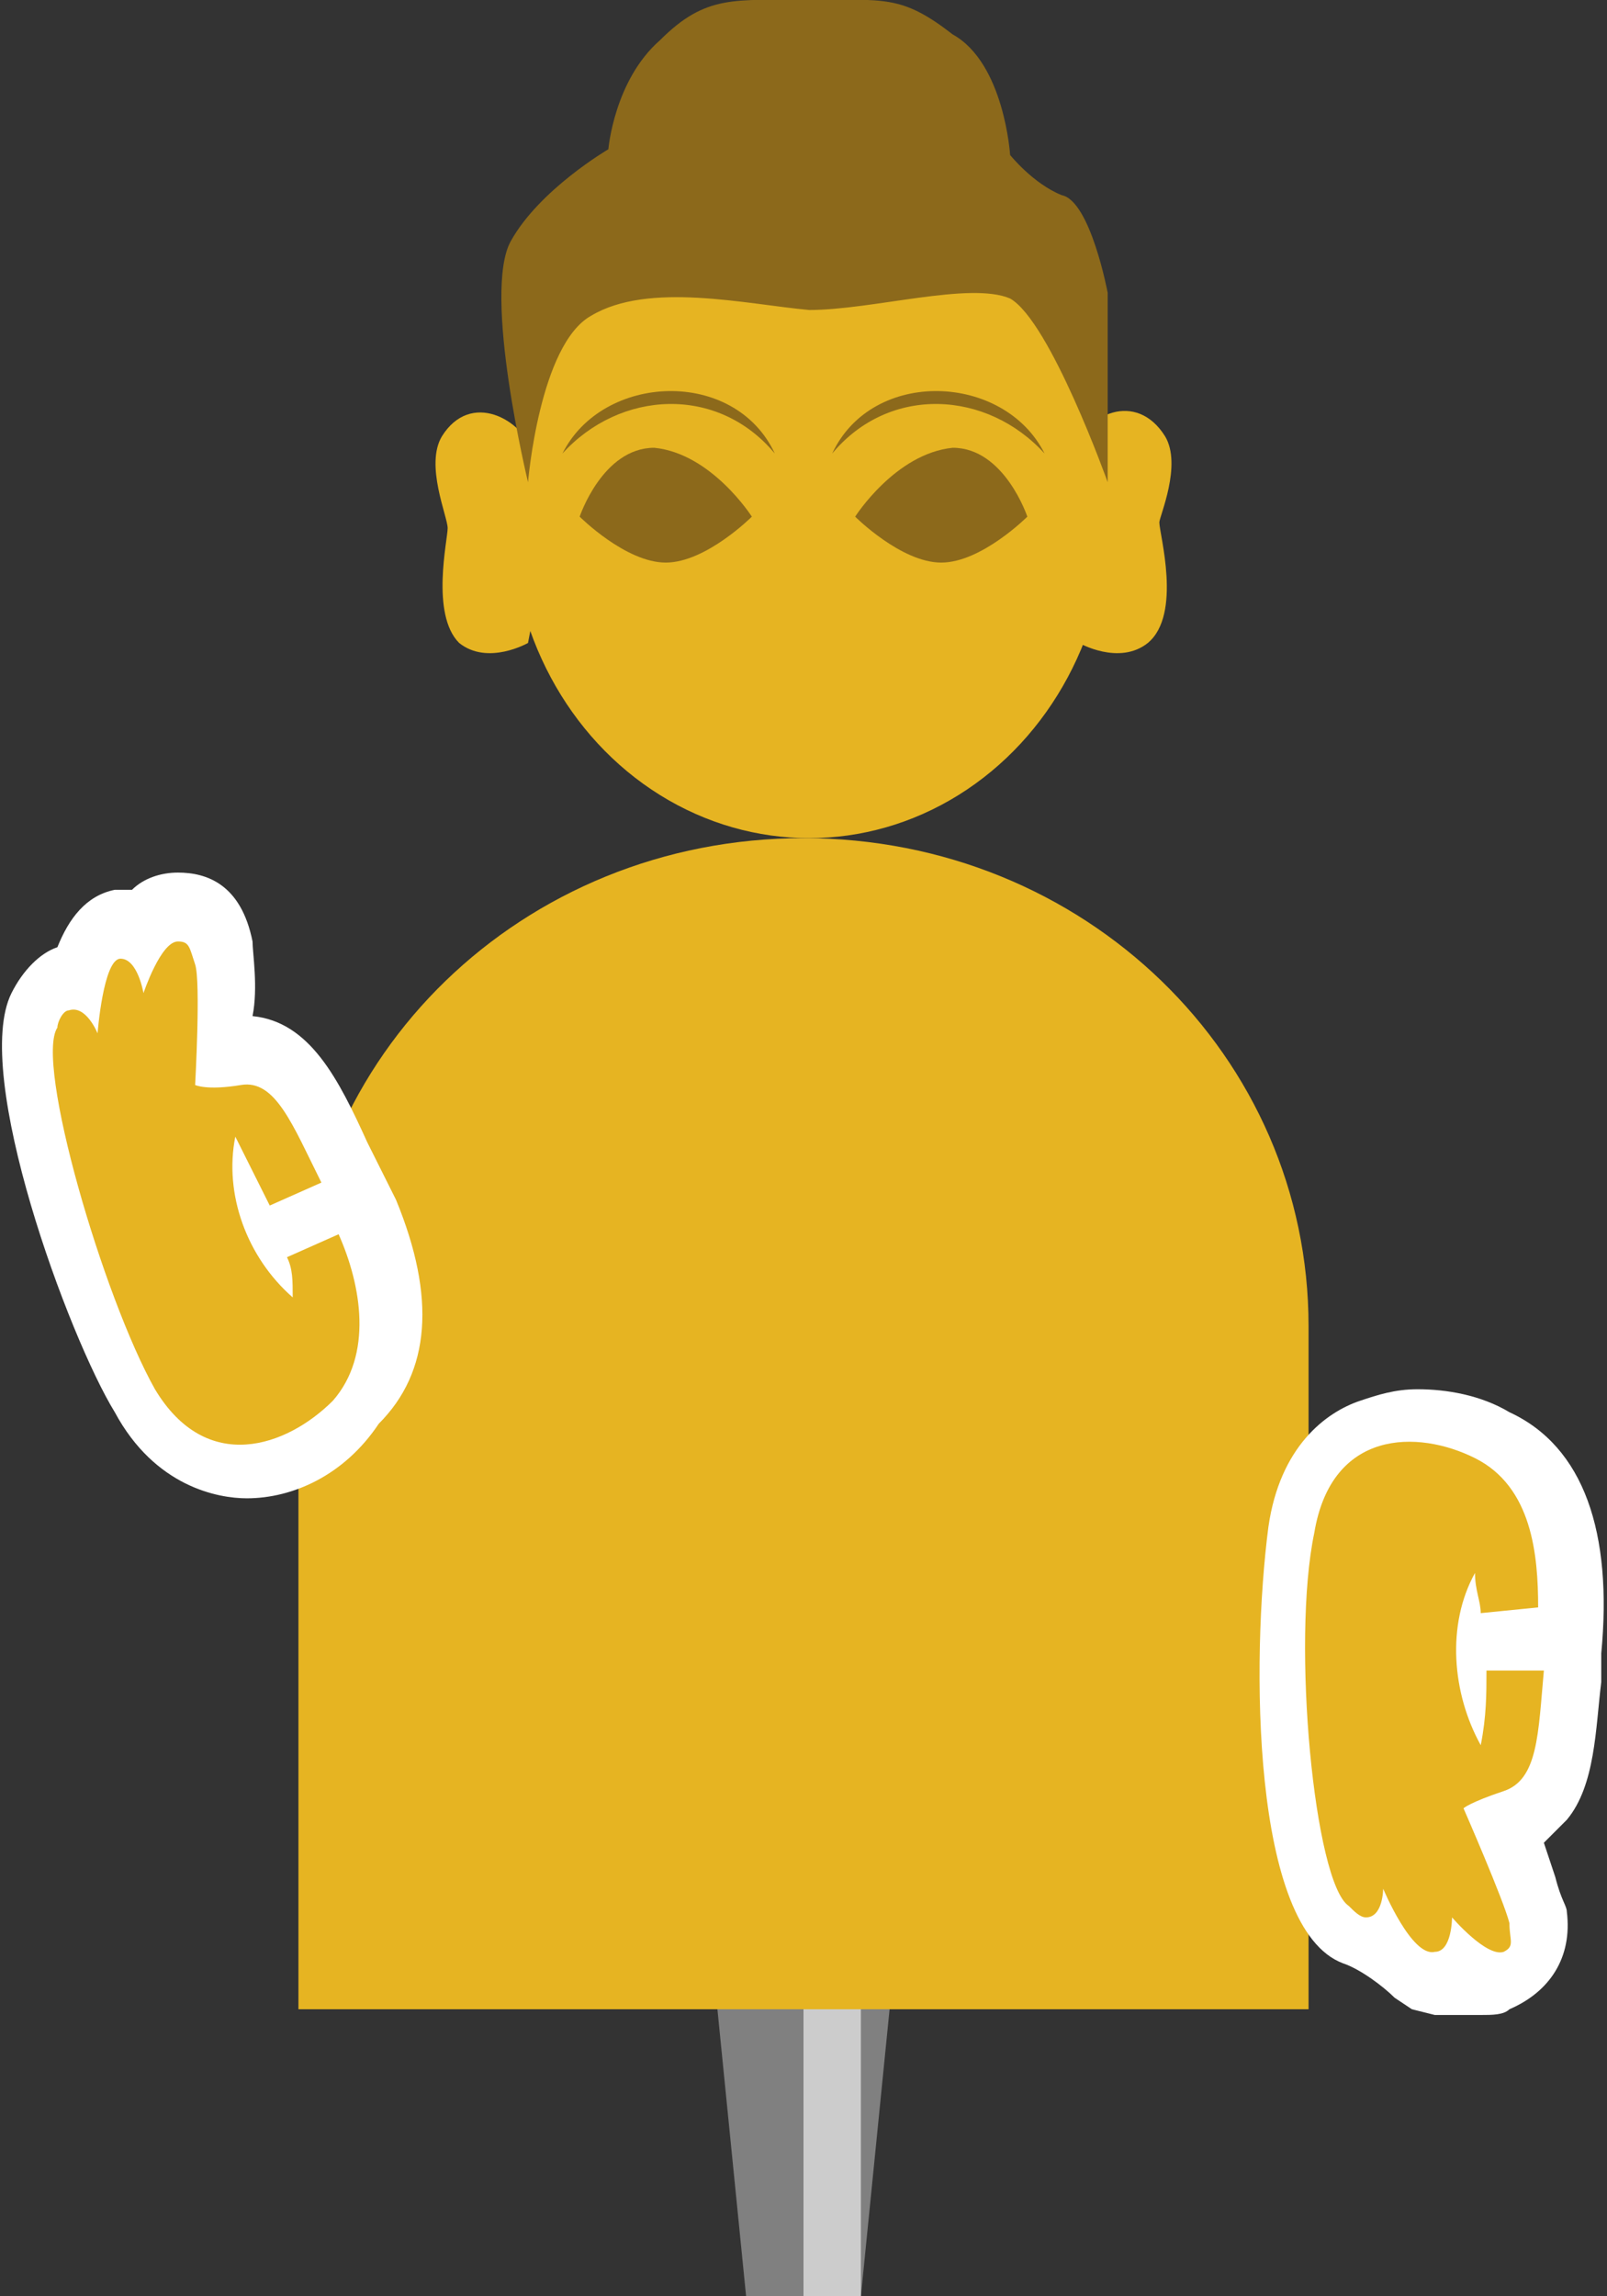 <?xml version="1.0" encoding="utf-8"?>
<!-- Generator: Adobe Illustrator 27.1.1, SVG Export Plug-In . SVG Version: 6.00 Build 0)  -->
<svg version="1.1" xmlns="http://www.w3.org/2000/svg" xmlns:xlink="http://www.w3.org/1999/xlink" x="0px" y="0px" viewBox="0 0 28 40" style="enable-background:new 0 0 28 40;" xml:space="preserve">
<rect x="0" y="0" width="28" height="40" fill="#333333" stroke="none"/>
<style type="text/css">
	.st0{display:none;}
	.st1{fill:#808080;}
	.st2{fill:#CCCCCC;}
	.st3{fill:#E6B422;}
	.st4{fill:#8C691B;}
	.st5{fill:#FFFFFF;}
	.st6{fill:#1B1464;}
	.st7{fill:#2E3192;}
	.st8{opacity:0.3;fill:#FFFFFF;}
	.st9{fill:#FFCE00;}
	.st10{fill:#B3B3B3;}
	.st11{fill:#6B6B6B;}
	.st12{fill:#FF0000;}
	.st13{fill:#F2F2F2;}
</style>
<g id="ガイド_00000106108473809149214560000000359391181578257081_" class="st0">
</g>
<g id="ピン_00000049199133351194582150000018429035711285311886_">
	<g id="ピン">
		<rect x="12" y="20" class="st1" width="4" height="10"/>
		<polygon class="st1" points="15,40 13,40 12,30 16,30 		"/>
		<rect x="14" y="20" class="st2" width="1" height="20"/>
	</g>
</g>
<g id="ノーマル">
	<path id="胴_00000106126689990679698960000017638745134668276359_" class="st3" d="M22.8,23.1c0-4.7-3.9-8.5-8.8-8.5
		s-8.8,3.8-8.8,8.5c0,0,0,0,0,0h0V35h17.6V23.1L22.8,23.1C22.8,23.1,22.8,23.1,22.8,23.1z"/>
	<path id="右耳" class="st3" d="M9.3,7.9C9.1,7.3,8.2,6.8,7.7,7.6C7.4,8.1,7.8,9,7.8,9.2S7.5,10.7,8,11.2c0.5,0.4,1.2,0,1.2,0
		s0.3-1.5,0.3-2.2C9.5,8.4,9.3,7.9,9.3,7.9z"/>
	<path id="左耳" class="st3" d="M18.7,7.9c0.2-0.7,1.1-1.1,1.6-0.3c0.3,0.5-0.1,1.4-0.1,1.5c0,0.2,0.4,1.6-0.2,2.1
		c-0.5,0.4-1.2,0-1.2,0s-0.3-1.5-0.3-2.2C18.5,8.4,18.7,7.9,18.7,7.9z"/>
	<ellipse id="顔_00000158729306056619698010000004512639797464009357_" class="st3" cx="14.1" cy="9" rx="5.2" ry="5.6"/>
	<g id="眉目">
		<g id="眉_00000059278337859623208290000009714789687849173923_">
			<path id="眉" class="st4" d="M13.5,7.9c-1-1.2-2.7-1.1-3.7,0C10.5,6.5,12.8,6.4,13.5,7.9L13.5,7.9z"/>
			<path id="眉_00000123423311807163890540000007598090301004616122_" class="st4" d="M14.5,7.9c0.7-1.5,3-1.4,3.7,0
				C17.2,6.8,15.5,6.7,14.5,7.9L14.5,7.9z"/>
		</g>
		<g id="目">
			<path class="st4" d="M10.1,9c0,0,0.4-1.2,1.3-1.2C12.4,7.9,13.1,9,13.1,9s-0.8,0.8-1.5,0.8S10.1,9,10.1,9z"/>
			<path class="st4" d="M17.9,9c0,0-0.4-1.2-1.3-1.2C15.6,7.9,14.9,9,14.9,9s0.8,0.8,1.5,0.8C17.1,9.8,17.9,9,17.9,9z"/>
		</g>
	</g>
	<path id="髪" class="st4" d="M9.2,8.4c0,0,0.2-2.4,1.1-2.9c1-0.6,2.7-0.2,3.8-0.1c1.1,0,2.8-0.5,3.5-0.2c0.7,0.4,1.7,3.2,1.7,3.2
		V5.1c0,0-0.3-1.6-0.8-1.7c-0.5-0.2-0.9-0.7-0.9-0.7s-0.1-1.6-1-2.1C15.7-0.1,15.4,0,14.1,0s-1.8-0.1-2.6,0.7
		c-0.8,0.7-0.9,1.9-0.9,1.9S9.4,3.3,8.9,4.2S9.2,8.4,9.2,8.4z"/>
	<g id="手_00000142857222606553033690000012390970674777086877_">
		<g>
			<path class="st5" d="M25.5,35.1c-0.2,0-0.3,0-0.5,0L24.6,35l-0.3-0.2c-0.2-0.2-0.6-0.5-0.9-0.6c-1.6-0.6-1.6-5.3-1.3-7.6
				c0.2-1.4,1-2,1.6-2.2c0.3-0.1,0.6-0.2,1-0.2c0.5,0,1.1,0.1,1.6,0.4c1.3,0.6,1.8,2.1,1.6,4.2l0,0.5c-0.1,0.8-0.1,1.8-0.6,2.4
				l-0.4,0.4l0.2,0.6c0.1,0.4,0.2,0.5,0.2,0.6c0.1,0.8-0.3,1.4-1,1.7c-0.1,0.1-0.3,0.1-0.5,0.1C25.8,35.1,25.6,35.1,25.5,35.1z"/>
		</g>
		<g>
			<path class="st3" d="M25.8,28.1c0-0.2-0.1-0.4-0.1-0.7c-0.5,0.9-0.4,2.1,0.1,3c0.1-0.5,0.1-0.9,0.1-1.3l1,0
				c-0.1,1.1-0.1,1.9-0.7,2.1c-0.6,0.2-0.7,0.3-0.7,0.3s0.7,1.6,0.8,2c0,0.3,0.1,0.4-0.1,0.5c-0.3,0.1-0.9-0.6-0.9-0.6
				S25.3,34,25,34c-0.4,0.1-0.9-1.1-0.9-1.1s0,0.5-0.3,0.5c-0.1,0-0.2-0.1-0.3-0.2c-0.6-0.4-1-4.6-0.6-6.5c0.3-1.8,1.8-1.8,2.8-1.3
				c1,0.5,1.1,1.7,1.1,2.6L25.8,28.1z"/>
		</g>
	</g>
	<g id="手">
		<g>
			<path class="st5" d="M4.3,26.1c-0.5,0-1.6-0.2-2.3-1.5c-0.8-1.3-2.5-5.9-1.8-7.3c0.2-0.4,0.5-0.7,0.8-0.8c0.2-0.5,0.5-0.9,1-1
				l0.1,0l0.1,0c0,0,0.1,0,0.1,0c0.2-0.2,0.5-0.3,0.8-0.3c0.5,0,1.1,0.2,1.3,1.2c0,0.2,0.1,0.8,0,1.3c1,0.1,1.5,1.1,2,2.2l0.5,1
				c0.7,1.7,0.6,3-0.3,3.9C6,25.7,5.1,26.1,4.3,26.1z"/>
		</g>
		<g>
			<path class="st3" d="M5,21.9c0.1,0.2,0.1,0.4,0.1,0.7c-0.8-0.7-1.2-1.8-1-2.8c0.2,0.4,0.4,0.8,0.6,1.2l0.9-0.4
				c-0.5-1-0.8-1.8-1.4-1.7c-0.6,0.1-0.8,0-0.8,0s0.1-1.8,0-2.1c-0.1-0.3-0.1-0.4-0.3-0.4c-0.3,0-0.6,0.9-0.6,0.9s-0.1-0.6-0.4-0.6
				C1.8,16.7,1.7,18,1.7,18s-0.2-0.5-0.5-0.4c-0.1,0-0.2,0.2-0.2,0.3c-0.4,0.6,0.8,4.7,1.7,6.3c0.9,1.5,2.3,1,3.1,0.2
				c0.7-0.8,0.5-2,0.1-2.9L5,21.9z"/>
		</g>
	</g>
</g>



</svg>